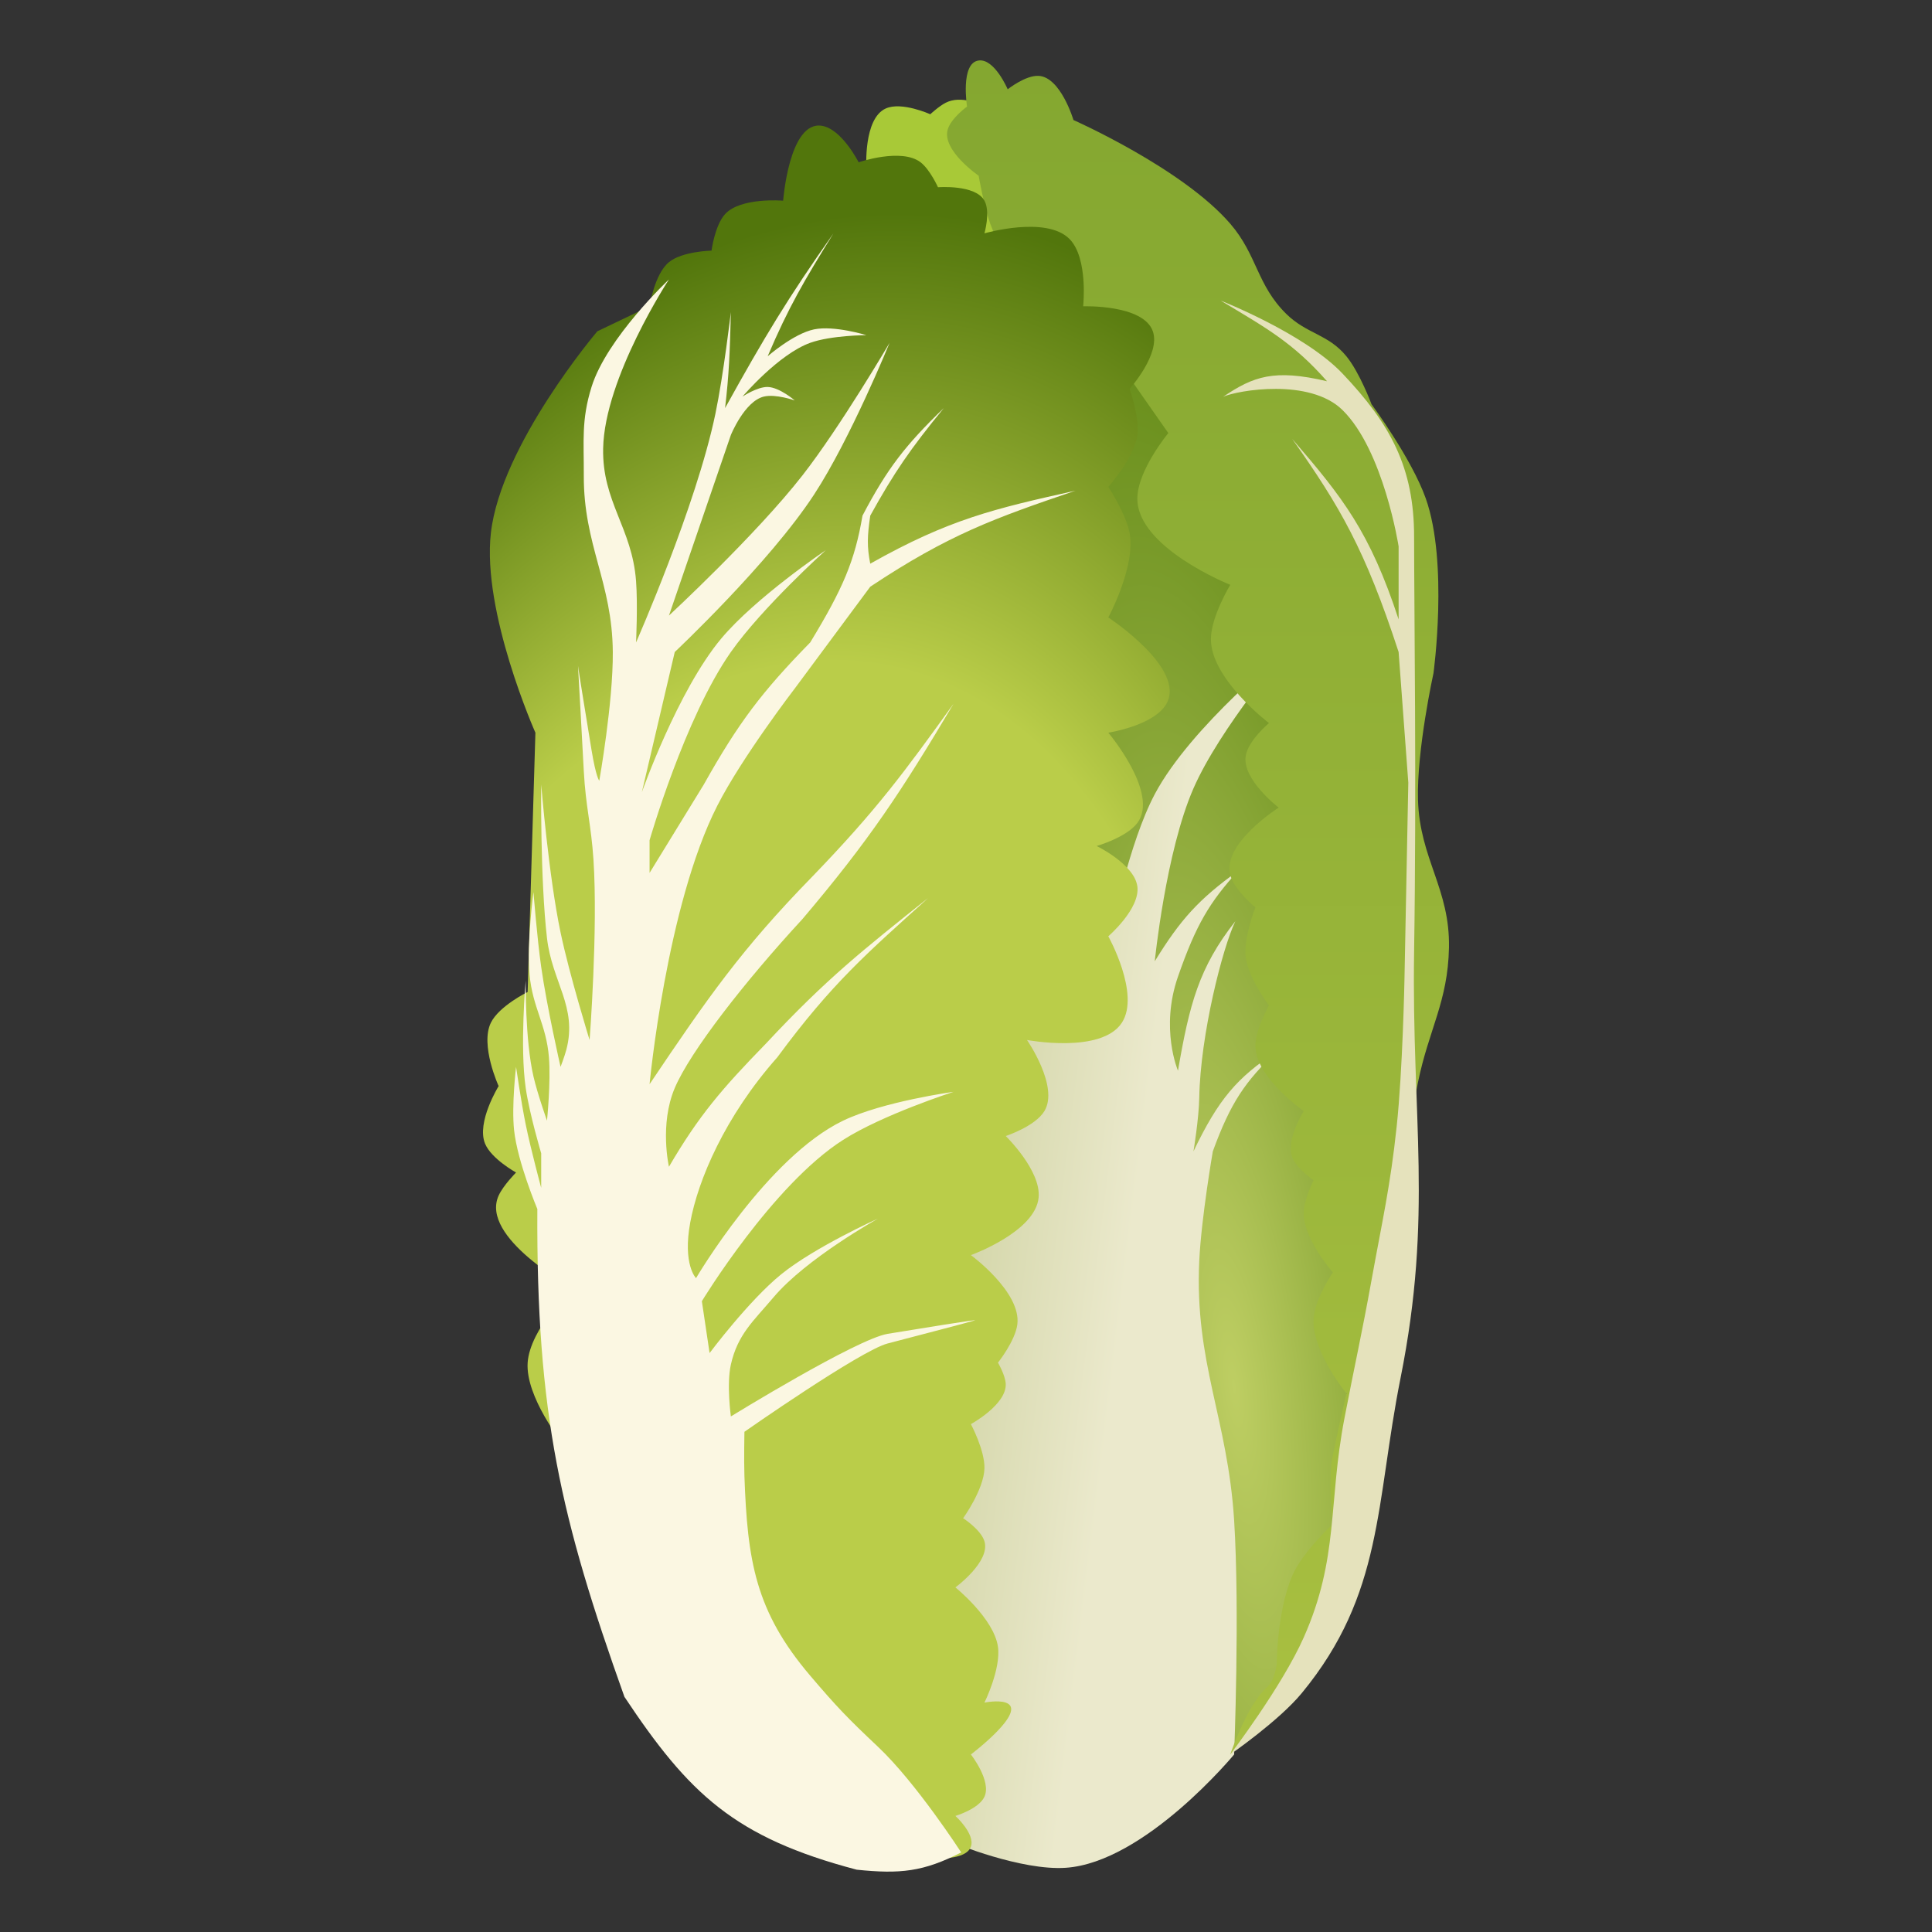 <svg width="64" height="64" viewBox="0 0 64 64" fill="none" xmlns="http://www.w3.org/2000/svg">
<rect x="0" y="0" width="64" height="64" fill="#333333" stroke="none"/>
<path d="M29.341 3.594C28.598 3.928 28.7 5.566 28.7 5.566L32.483 9.956L34.727 8.302L33.958 4.421C33.958 4.421 32.31 2.905 31.329 3.403C31.106 3.516 30.816 3.785 30.816 3.785C30.816 3.785 29.87 3.356 29.341 3.594Z" fill="#A8C937"/>
<path d="M44.6 51.502L40.689 58.31L35.56 57.61L33.188 28.852L36.201 8.938L42.869 17.655L44.6 36.678V51.502Z" fill="url(#paint0_radial_185_396)"/>
<path d="M31.585 61.046C31.585 61.046 33.819 61.973 35.304 61.873C37.929 61.695 40.882 58.119 40.882 58.119C40.882 58.119 41.073 53.382 40.882 50.357C40.668 46.98 39.568 45.148 39.727 41.768C39.795 40.343 40.176 38.141 40.176 38.141C40.771 36.51 41.254 35.819 42.292 34.833C40.98 35.697 40.369 36.403 39.535 38.141C39.535 38.141 39.715 37.059 39.727 36.36C39.765 34.265 40.499 31.401 40.921 30.519C39.716 32.047 39.401 33.27 39.022 35.469C39.022 35.469 38.423 34.072 39.022 32.352C39.621 30.631 40.067 29.891 41.01 28.852C39.704 29.794 39.109 30.454 38.253 31.843C38.253 31.843 38.616 28.218 39.535 26.117C40.411 24.113 42.677 21.472 42.677 21.472C42.677 21.472 39.45 24.05 38.253 26.308C37.398 27.921 36.842 30.761 36.842 30.761L31.008 36.36L31.585 61.046Z" fill="url(#paint1_linear_185_396)"/>
<path d="M41.972 55.892C41.311 56.467 40.754 58.119 40.754 58.119L43.19 55.956L45.178 50.93C45.178 50.93 45.786 41.662 46.973 35.851C47.33 34.102 47.963 33.181 47.999 31.397C48.038 29.444 47.029 28.452 46.973 26.498C46.926 24.847 47.486 22.299 47.486 22.299C47.486 22.299 47.987 18.644 47.23 16.51C46.761 15.187 45.434 13.392 45.434 13.392C45.434 13.392 45.045 12.346 44.601 11.802C44.002 11.068 43.29 11.066 42.613 10.402C41.63 9.437 41.653 8.454 40.754 7.411C39.169 5.573 35.56 3.976 35.56 3.976C35.56 3.976 35.137 2.552 34.406 2.513C33.97 2.489 33.381 2.958 33.381 2.958C33.381 2.958 32.945 1.932 32.419 2.004C31.805 2.087 32.034 3.53 32.034 3.53C32.034 3.53 31.498 3.92 31.393 4.294C31.199 4.984 32.419 5.821 32.419 5.821C32.419 5.821 32.59 6.809 32.803 7.411C33.626 9.734 37.099 12.056 37.099 12.056L38.702 14.346C38.702 14.346 37.683 15.576 37.676 16.51C37.665 18.144 40.754 19.373 40.754 19.373C40.754 19.373 40.124 20.415 40.113 21.154C40.092 22.477 42.036 23.953 42.036 23.953C42.036 23.953 41.353 24.525 41.267 25.035C41.135 25.817 42.357 26.753 42.357 26.753C42.357 26.753 40.478 27.947 40.754 28.98C40.891 29.494 41.587 30.061 41.587 30.061C41.587 30.061 41.187 31.062 41.267 31.715C41.351 32.399 42.036 33.306 42.036 33.306C42.036 33.306 41.59 34.092 41.587 34.642C41.583 35.691 43.19 36.805 43.19 36.805C43.19 36.805 42.588 37.757 42.806 38.332C42.949 38.711 43.511 39.096 43.511 39.096C43.511 39.096 43.22 39.698 43.19 40.114C43.128 40.99 44.152 42.15 44.152 42.15C44.152 42.15 43.493 43.112 43.511 43.804C43.538 44.867 44.601 46.158 44.601 46.158C44.601 46.158 44.35 47.258 44.152 48.194C43.967 49.069 44.152 50.484 44.152 50.484C44.152 50.484 43.14 51.42 42.806 52.202C42.297 53.391 42.293 55.129 42.293 55.129C42.293 55.129 42.234 55.665 41.972 55.892Z" fill="url(#paint2_linear_185_396)"/>
<path d="M40.753 58.119C40.753 58.119 42.364 57.008 43.126 56.083C45.831 52.798 45.564 49.811 46.395 45.649C47.477 40.236 46.758 37.042 46.844 31.525C46.928 26.158 46.844 20.073 46.844 17.782C46.844 15.492 46.064 14.05 44.472 12.374C43.208 11.044 40.433 9.956 40.433 9.956C41.95 10.867 42.831 11.349 43.959 12.629C42.203 12.216 41.521 12.468 40.519 13.143C41.005 12.927 43.387 12.517 44.472 13.583C45.837 14.924 46.331 18.1 46.331 18.1V20.518C45.38 17.619 44.479 16.478 42.805 14.537C44.389 16.783 45.217 18.191 46.331 21.599L46.652 25.926L46.524 32.479C46.524 32.479 46.467 35.434 46.267 37.314C46.054 39.317 45.792 40.422 45.434 42.404C45.11 44.198 44.88 45.195 44.536 46.985C43.993 49.814 44.358 51.601 43.19 54.238C42.465 55.873 40.753 58.119 40.753 58.119Z" fill="#E5E2BC"/>
<path d="M17.479 45.14C17.404 46.273 18.634 47.812 18.634 47.812L30.944 61.555C30.944 61.555 31.997 61.64 32.162 61.173C32.31 60.753 31.649 60.155 31.649 60.155C31.649 60.155 32.423 59.926 32.611 59.519C32.852 58.997 32.162 58.119 32.162 58.119C32.162 58.119 34.084 56.666 33.316 56.401C33.056 56.311 32.611 56.401 32.611 56.401C32.611 56.401 33.16 55.291 33.059 54.556C32.931 53.62 31.649 52.584 31.649 52.584C31.649 52.584 32.816 51.73 32.611 51.057C32.493 50.67 31.905 50.293 31.905 50.293C31.905 50.293 32.594 49.34 32.611 48.639C32.625 48.042 32.162 47.176 32.162 47.176C32.162 47.176 33.352 46.526 33.316 45.84C33.3 45.549 33.059 45.14 33.059 45.14C33.059 45.14 33.633 44.419 33.701 43.867C33.831 42.8 32.162 41.577 32.162 41.577C32.162 41.577 34.301 40.809 34.406 39.668C34.489 38.772 33.316 37.632 33.316 37.632C33.316 37.632 34.292 37.314 34.598 36.805C35.088 35.993 34.021 34.451 34.021 34.451C34.021 34.451 36.486 34.918 37.163 33.879C37.782 32.928 36.714 31.016 36.714 31.016C36.714 31.016 37.777 30.1 37.676 29.361C37.576 28.63 36.329 28.025 36.329 28.025C36.329 28.025 37.313 27.743 37.676 27.262C38.415 26.28 36.714 24.271 36.714 24.271C36.714 24.271 38.221 24.041 38.638 23.317C39.309 22.151 36.714 20.454 36.714 20.454C36.714 20.454 37.628 18.762 37.419 17.655C37.298 17.01 36.714 16.128 36.714 16.128C36.714 16.128 37.576 15.171 37.676 14.41C37.755 13.81 37.419 12.883 37.419 12.883C37.419 12.883 38.455 11.733 38.189 10.974C37.874 10.076 35.881 10.147 35.881 10.147C35.881 10.147 36.054 8.557 35.432 7.92C34.663 7.134 32.611 7.73 32.611 7.73C32.611 7.73 32.815 7.018 32.611 6.648C32.31 6.103 31.072 6.203 31.072 6.203C31.072 6.203 30.808 5.616 30.495 5.376C29.861 4.889 28.443 5.376 28.443 5.376C28.443 5.376 27.889 4.275 27.225 4.167C26.142 3.991 25.943 6.648 25.943 6.648C25.943 6.648 24.537 6.526 24.019 7.093C23.679 7.466 23.57 8.302 23.57 8.302C23.57 8.302 22.6 8.323 22.16 8.684C21.676 9.081 21.519 10.147 21.519 10.147L19.788 10.974C19.788 10.974 16.596 14.728 16.261 17.655C15.961 20.284 17.736 24.271 17.736 24.271L17.479 32.861C17.479 32.861 16.534 33.324 16.261 33.879C15.897 34.621 16.518 35.978 16.518 35.978C16.518 35.978 15.775 37.179 16.069 37.887C16.278 38.391 17.095 38.841 17.095 38.841C17.095 38.841 16.672 39.265 16.518 39.605C15.887 40.991 18.954 42.659 18.954 42.659C18.954 42.659 17.555 44.017 17.479 45.14Z" fill="url(#paint3_radial_185_396)"/>
<path d="M31.841 61.364C30.59 62.004 29.822 62.085 28.379 61.936C24.33 60.87 22.82 59.421 20.685 56.21C18.58 50.312 17.764 46.852 17.8 40.05C17.8 40.05 17.145 38.497 17.03 37.441C16.942 36.626 17.095 35.342 17.095 35.342C17.095 35.342 17.264 36.51 17.415 37.251C17.584 38.078 17.928 39.35 17.928 39.35V38.205C17.928 38.205 17.539 36.901 17.415 36.042C17.216 34.664 17.415 32.479 17.415 32.479C17.415 32.479 17.39 34.445 17.672 35.66C17.806 36.242 18.12 37.123 18.12 37.123C18.12 37.123 18.251 35.842 18.184 35.024C18.096 33.931 17.642 33.381 17.543 32.288C17.447 31.223 17.672 29.552 17.672 29.552C17.672 29.552 17.791 31.069 17.928 32.034C18.112 33.337 18.569 35.342 18.569 35.342C18.569 35.342 18.702 34.997 18.762 34.769C19.133 33.354 18.288 32.532 18.12 31.079C17.892 29.103 17.928 25.989 17.928 25.989C17.928 25.989 18.173 29 18.569 30.888C18.865 32.299 19.531 34.451 19.531 34.451C19.531 34.451 19.813 30.802 19.659 28.471C19.583 27.323 19.403 26.732 19.339 25.544C19.278 24.419 19.16 22.238 19.147 22.056C19.147 22.05 19.146 22.047 19.146 22.045C19.146 22.042 19.147 22.046 19.147 22.056C19.166 22.22 19.451 23.963 19.595 24.844C19.745 25.756 19.852 25.862 19.852 25.862C19.852 25.862 20.312 23.273 20.3 21.599C20.283 19.283 19.328 18.062 19.339 15.746C19.344 14.599 19.254 13.915 19.595 12.819C20.104 11.186 22.16 9.257 22.16 9.257C22.16 9.257 20.025 12.512 19.98 14.855C19.945 16.621 20.937 17.485 21.07 19.245C21.13 20.038 21.07 21.281 21.07 21.281C21.07 21.281 23.06 16.773 23.698 13.71C23.97 12.406 24.211 10.338 24.211 10.338C24.178 11.675 24.15 12.404 24.019 13.519C25.324 11.162 26.096 9.879 27.61 7.73C26.637 9.299 26.119 10.183 25.43 11.802C25.43 11.802 26.287 11.051 26.968 10.911C27.634 10.773 28.699 11.102 28.699 11.102C28.699 11.102 27.529 11.108 26.84 11.356C25.785 11.736 24.596 13.138 24.596 13.138C24.596 13.138 25.081 12.812 25.43 12.819C25.821 12.828 26.327 13.265 26.327 13.265C26.327 13.265 25.693 13.041 25.301 13.138C24.663 13.294 24.211 14.41 24.211 14.41L22.16 20.391C22.16 20.391 25.044 17.72 26.584 15.746C27.846 14.127 29.469 11.356 29.469 11.356C29.469 11.356 28.169 14.546 26.968 16.382C25.481 18.657 22.352 21.599 22.352 21.599L21.262 26.244C21.262 26.244 22.453 22.873 23.891 21.154C25.025 19.798 27.353 18.227 27.353 18.227C27.353 18.227 25.245 20.128 24.211 21.599C22.685 23.773 21.518 27.834 21.518 27.834V28.916L23.314 25.989C24.466 23.934 25.244 22.912 26.84 21.281C27.928 19.493 28.318 18.571 28.571 17.082C29.394 15.515 29.995 14.744 31.264 13.519C30.162 14.866 29.623 15.644 28.828 17.082C28.728 17.763 28.718 18.116 28.828 18.673C31.432 17.203 32.937 16.851 35.624 16.255C32.946 17.167 31.445 17.698 28.828 19.436L26.327 22.808C26.327 22.808 24.587 25.072 23.762 26.689C22.077 29.997 21.518 35.915 21.518 35.915C23.454 33.038 24.559 31.447 26.904 29.043C29.062 26.808 29.973 25.554 31.585 23.317C29.846 26.241 28.797 27.832 26.584 30.443C24.668 32.518 22.865 34.833 22.352 36.042C21.839 37.251 22.16 38.65 22.16 38.65C23.151 36.953 23.921 36.06 25.365 34.578C27.39 32.406 28.6 31.461 30.751 29.743C28.722 31.576 27.569 32.557 25.75 35.024C24.01 36.987 23.121 39.096 22.865 40.495C22.608 41.895 23.057 42.34 23.057 42.34C23.057 42.34 25.41 38.333 27.93 37.123C29.259 36.486 31.585 36.169 31.585 36.169C31.585 36.169 29.241 36.924 27.93 37.76C25.585 39.254 23.25 43.104 23.25 43.104L23.506 44.822C23.506 44.822 24.807 43.081 25.878 42.213C26.999 41.305 29.084 40.368 29.084 40.368C29.084 40.368 26.712 41.685 25.622 42.977C24.957 43.764 24.437 44.201 24.211 45.203C24.064 45.858 24.211 46.921 24.211 46.921C24.211 46.921 28.379 44.355 29.405 44.185C30.431 44.016 32.444 43.689 32.29 43.74C32.136 43.791 30.302 44.27 29.405 44.504C28.507 44.737 24.66 47.43 24.66 47.43C24.66 47.43 24.642 48.372 24.66 48.894C24.759 51.695 25.018 53.369 26.84 55.51C27.729 56.555 28.086 56.923 29.084 57.864C30.352 59.059 31.841 61.364 31.841 61.364Z" fill="#FBF7E2"/>
<defs>
<radialGradient id="paint0_radial_185_396" cx="0" cy="0" r="1" gradientUnits="userSpaceOnUse" gradientTransform="translate(40.881 46.031) rotate(-96.867) scale(36.463 8.427)">
<stop stop-color="#BECE63"/>
<stop offset="1" stop-color="#648B18"/>
</radialGradient>
<linearGradient id="paint1_linear_185_396" x1="31.072" y1="45.394" x2="36.841" y2="46.105" gradientUnits="userSpaceOnUse">
<stop stop-color="#D2D5A7"/>
<stop offset="1" stop-color="#EBE9CC"/>
</linearGradient>
<linearGradient id="paint2_linear_185_396" x1="39.686" y1="2" x2="39.686" y2="58.055" gradientUnits="userSpaceOnUse">
<stop stop-color="#84A730"/>
<stop offset="1" stop-color="#A9C041"/>
</linearGradient>
<radialGradient id="paint3_radial_185_396" cx="0" cy="0" r="1" gradientUnits="userSpaceOnUse" gradientTransform="translate(23.763 48.512) rotate(-77.607) scale(43.319 25.56)">
<stop offset="0.624" stop-color="#BACD49"/>
<stop offset="0.974" stop-color="#52760C"/>
</radialGradient>
</defs>
</svg>
